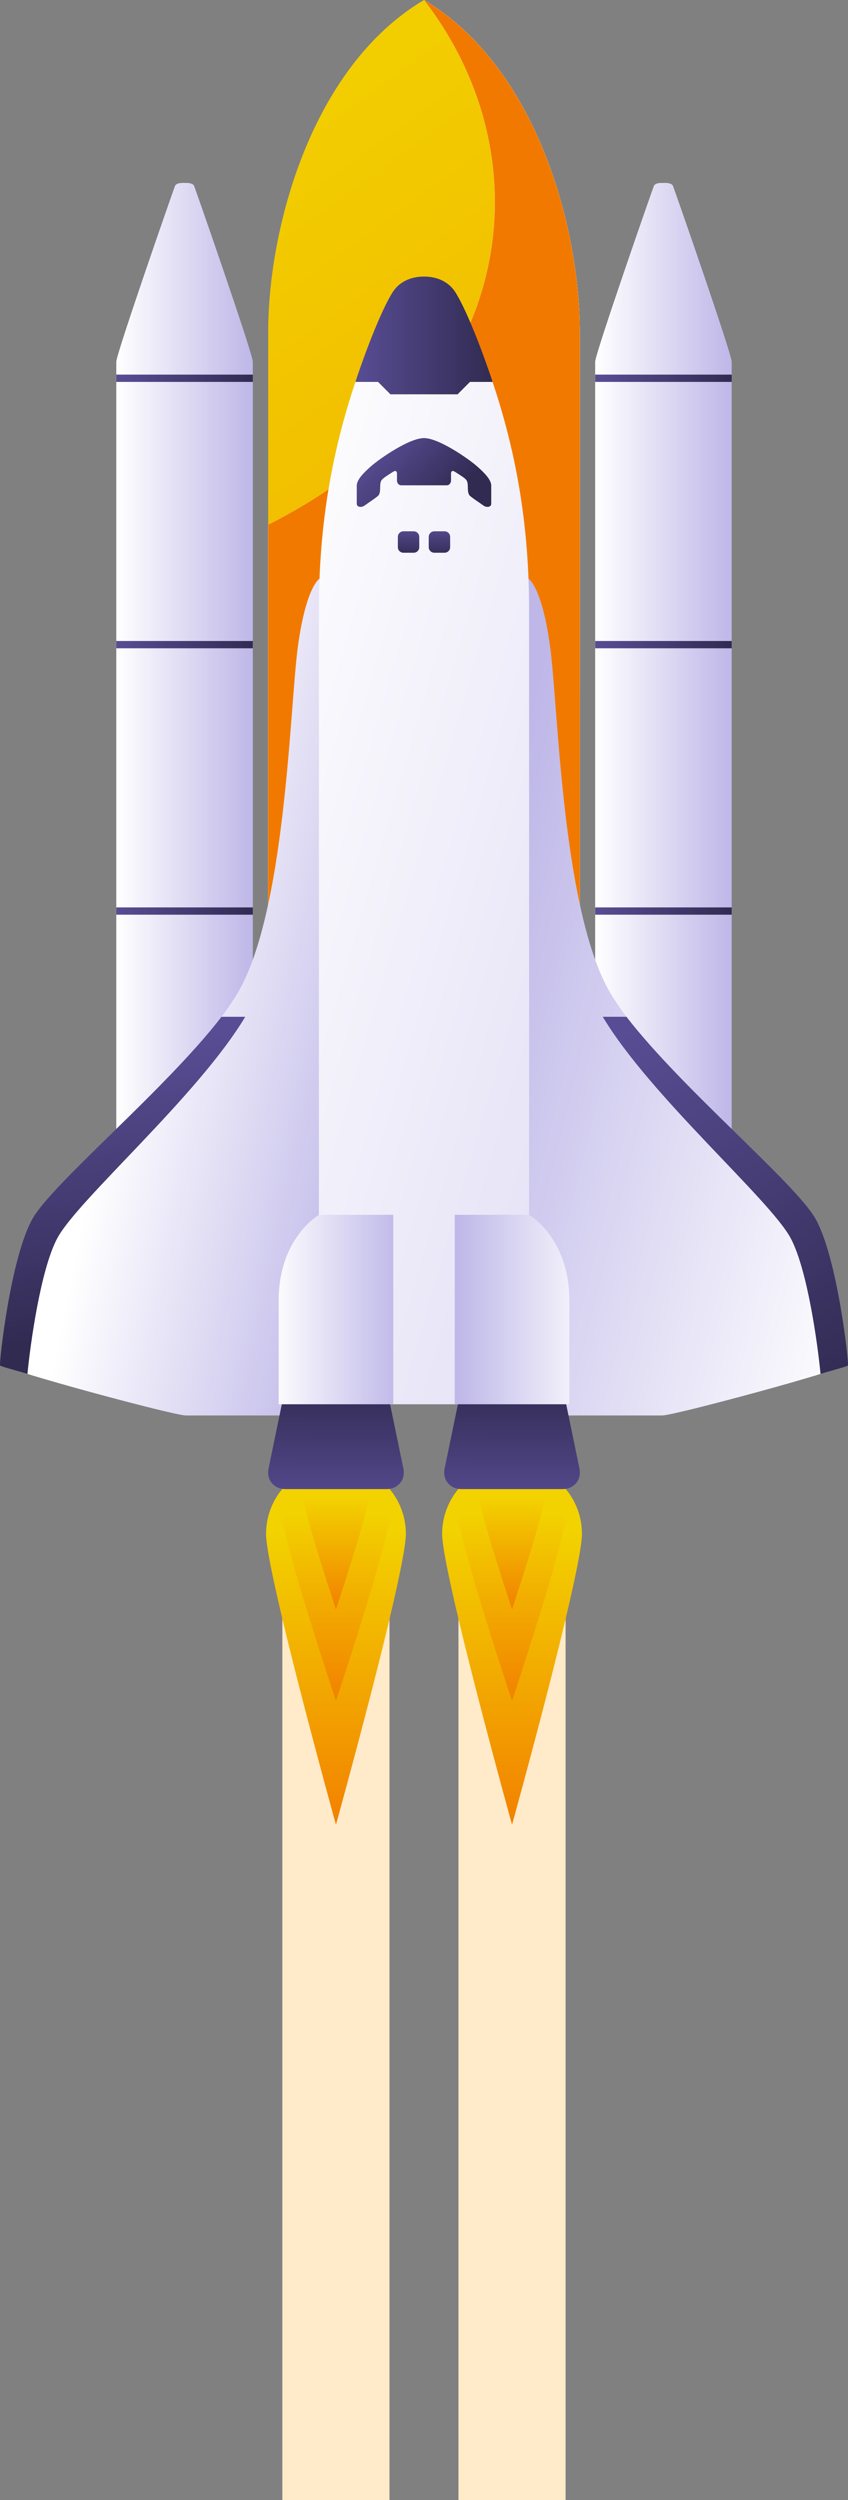 <?xml version="1.0" encoding="UTF-8" standalone="no"?><!-- Generator: Gravit.io --><svg xmlns="http://www.w3.org/2000/svg" xmlns:xlink="http://www.w3.org/1999/xlink" style="isolation:isolate" viewBox="0 0 231.867 683" width="231.867pt" height="683pt"><rect x="0" y="0" width="231.867" height="683" fill="#808080" stroke="none"/><defs><clipPath id="_clipPath_F26JJpRVA8PqNwWJV57iHUDXcpPo7qLc"><rect x="0" y="0" width="231.867" height="683"/></clipPath></defs><g clip-path="url(#_clipPath_F26JJpRVA8PqNwWJV57iHUDXcpPo7qLc)"><rect x="0" y="0" width="231.867" height="683" style="fill:rgb(22,30,57)" fill-opacity="0"/><rect x="125.355" y="406.75" width="29.293" height="276.25" transform="matrix(1,0,0,1,0,0)" fill="rgb(255,234,201)"/><rect x="77.204" y="406.75" width="29.293" height="276.25" transform="matrix(1,0,0,1,0,0)" fill="rgb(255,234,201)"/><clipPath id="_clipPath_WxW72sO2Zb32GNZ39pn971v2UcAa2BPM"><rect x="0" y="0" width="231.867" height="498.497" transform="matrix(1,0,0,1,0,0)" fill="rgb(255,255,255)"/></clipPath><g clip-path="url(#_clipPath_WxW72sO2Zb32GNZ39pn971v2UcAa2BPM)"><g><g><g><clipPath id="_clipPath_5QrAPczalaA05cM74lZxRf7qWTQRiCuf"><path d=" M 120.894 419.035 C 120.894 429.591 140.006 498.498 140.006 498.498 L 140.006 498.498 C 140.006 498.498 159.119 429.591 159.119 419.035 L 159.119 419.035 C 159.119 408.479 150.562 399.922 140.006 399.922 L 140.006 399.922 C 129.451 399.922 120.894 408.479 120.894 419.035 Z " fill="rgb(255,255,255)"/></clipPath><g clip-path="url(#_clipPath_5QrAPczalaA05cM74lZxRf7qWTQRiCuf)"><g><g><g><g><linearGradient id="_lgradient_270" x1="0.5" y1="0.188" x2="0.5" y2="1.082" gradientTransform="matrix(38.225,0,0,98.576,120.894,399.922)" gradientUnits="userSpaceOnUse"><stop offset="0%" stop-opacity="1" style="stop-color:rgb(242,210,0)"/><stop offset="100%" stop-opacity="1" style="stop-color:rgb(242,121,0)"/></linearGradient><path d=" M 120.894 419.035 C 120.894 429.591 140.006 498.498 140.006 498.498 L 140.006 498.498 C 140.006 498.498 159.119 429.591 159.119 419.035 L 159.119 419.035 C 159.119 408.479 150.562 399.922 140.006 399.922 L 140.006 399.922 C 129.451 399.922 120.894 408.479 120.894 419.035 Z " fill="url(#_lgradient_270)"/></g></g></g></g></g></g><g><clipPath id="_clipPath_Cmz0RdQ8HiPfQfQhlTChcmZKYmHlB3b6"><path d=" M 72.747 419.035 C 72.747 429.591 91.86 498.498 91.86 498.498 L 91.86 498.498 C 91.86 498.498 110.974 429.591 110.974 419.035 L 110.974 419.035 C 110.974 408.479 102.416 399.922 91.86 399.922 L 91.86 399.922 C 81.304 399.922 72.747 408.479 72.747 419.035 Z " fill="rgb(255,255,255)"/></clipPath><g clip-path="url(#_clipPath_Cmz0RdQ8HiPfQfQhlTChcmZKYmHlB3b6)"><g><g><g><g><linearGradient id="_lgradient_271" x1="0.5" y1="0.188" x2="0.5" y2="1.082" gradientTransform="matrix(38.227,0,0,98.576,72.747,399.922)" gradientUnits="userSpaceOnUse"><stop offset="0%" stop-opacity="1" style="stop-color:rgb(242,210,0)"/><stop offset="100%" stop-opacity="1" style="stop-color:rgb(242,121,0)"/></linearGradient><path d=" M 72.747 419.035 C 72.747 429.591 91.86 498.498 91.86 498.498 L 91.86 498.498 C 91.86 498.498 110.974 429.591 110.974 419.035 L 110.974 419.035 C 110.974 408.479 102.416 399.922 91.86 399.922 L 91.86 399.922 C 81.304 399.922 72.747 408.479 72.747 419.035 Z " fill="url(#_lgradient_271)"/></g></g></g></g></g></g><g><clipPath id="_clipPath_OUshlqPVI3NT6fR0cXWxDOw5PEYMh99d"><path d=" M 77.247 414.22 C 77.247 420.923 91.86 464.664 91.86 464.664 L 91.86 464.664 C 91.86 464.664 106.474 420.923 106.474 414.22 L 106.474 414.22 C 106.474 407.52 99.931 402.088 91.86 402.088 L 91.86 402.088 C 83.79 402.088 77.247 407.52 77.247 414.22 Z " fill="rgb(255,255,255)"/></clipPath><g clip-path="url(#_clipPath_OUshlqPVI3NT6fR0cXWxDOw5PEYMh99d)"><g><g><g><g><linearGradient id="_lgradient_272" x1="0.5" y1="0.188" x2="0.5" y2="1.082" gradientTransform="matrix(29.227,0,0,62.576,77.247,402.088)" gradientUnits="userSpaceOnUse"><stop offset="0%" stop-opacity="1" style="stop-color:rgb(242,210,0)"/><stop offset="100%" stop-opacity="1" style="stop-color:rgb(242,121,0)"/></linearGradient><path d=" M 77.247 414.22 C 77.247 420.923 91.86 464.664 91.86 464.664 L 91.86 464.664 C 91.86 464.664 106.474 420.923 106.474 414.22 L 106.474 414.22 C 106.474 407.52 99.931 402.088 91.86 402.088 L 91.86 402.088 C 83.79 402.088 77.247 407.52 77.247 414.22 Z " fill="url(#_lgradient_272)"/></g></g></g></g></g></g><g><clipPath id="_clipPath_GALS7cN7YZRBVGtVlfOR77B1Zccf08ft"><path d=" M 125.394 414.22 C 125.394 420.923 140.006 464.664 140.006 464.664 L 140.006 464.664 C 140.006 464.664 154.619 420.923 154.619 414.22 L 154.619 414.22 C 154.619 407.52 148.076 402.088 140.006 402.088 L 140.006 402.088 C 131.935 402.088 125.394 407.52 125.394 414.22 Z " fill="rgb(255,255,255)"/></clipPath><g clip-path="url(#_clipPath_GALS7cN7YZRBVGtVlfOR77B1Zccf08ft)"><g><g><g><g><linearGradient id="_lgradient_273" x1="0.5" y1="0.188" x2="0.5" y2="1.082" gradientTransform="matrix(29.225,0,0,62.576,125.394,402.088)" gradientUnits="userSpaceOnUse"><stop offset="0%" stop-opacity="1" style="stop-color:rgb(242,210,0)"/><stop offset="100%" stop-opacity="1" style="stop-color:rgb(242,121,0)"/></linearGradient><path d=" M 125.394 414.22 C 125.394 420.923 140.006 464.664 140.006 464.664 L 140.006 464.664 C 140.006 464.664 154.619 420.923 154.619 414.22 L 154.619 414.22 C 154.619 407.52 148.076 402.088 140.006 402.088 L 140.006 402.088 C 131.935 402.088 125.394 407.52 125.394 414.22 Z " fill="url(#_lgradient_273)"/></g></g></g></g></g></g><g><clipPath id="_clipPath_aoLStTHrgrH0fWiP6fyGuOTcZwg1oWm8"><path d=" M 83.08 409.379 C 83.08 413.404 91.86 439.686 91.86 439.686 L 91.86 439.686 C 91.86 439.686 100.64 413.404 100.64 409.379 L 100.64 409.379 C 100.64 405.352 96.708 402.088 91.86 402.088 L 91.86 402.088 C 87.011 402.088 83.08 405.352 83.08 409.379 Z " fill="rgb(255,255,255)"/></clipPath><g clip-path="url(#_clipPath_aoLStTHrgrH0fWiP6fyGuOTcZwg1oWm8)"><g><g><g><g><linearGradient id="_lgradient_274" x1="0.5" y1="0.188" x2="0.5" y2="1.082" gradientTransform="matrix(17.56,0,0,37.598,83.08,402.088)" gradientUnits="userSpaceOnUse"><stop offset="0%" stop-opacity="1" style="stop-color:rgb(242,210,0)"/><stop offset="100%" stop-opacity="1" style="stop-color:rgb(242,121,0)"/></linearGradient><path d=" M 83.08 409.379 C 83.08 413.404 91.86 439.686 91.86 439.686 L 91.86 439.686 C 91.86 439.686 100.64 413.404 100.64 409.379 L 100.64 409.379 C 100.64 405.352 96.708 402.088 91.86 402.088 L 91.86 402.088 C 87.011 402.088 83.08 405.352 83.08 409.379 Z " fill="url(#_lgradient_274)"/></g></g></g></g></g></g><g><clipPath id="_clipPath_lAsGwa1XwhKI7jfKUS0PLCvPyQ8OBV7P"><path d=" M 131.227 409.379 C 131.227 413.404 140.006 439.686 140.006 439.686 L 140.006 439.686 C 140.006 439.686 148.786 413.404 148.786 409.379 L 148.786 409.379 C 148.786 405.352 144.854 402.088 140.006 402.088 L 140.006 402.088 C 135.156 402.088 131.227 405.352 131.227 409.379 Z " fill="rgb(255,255,255)"/></clipPath><g clip-path="url(#_clipPath_lAsGwa1XwhKI7jfKUS0PLCvPyQ8OBV7P)"><g><g><g><g><linearGradient id="_lgradient_275" x1="0.5" y1="0.188" x2="0.5" y2="1.082" gradientTransform="matrix(17.559,0,0,37.598,131.227,402.088)" gradientUnits="userSpaceOnUse"><stop offset="0%" stop-opacity="1" style="stop-color:rgb(242,210,0)"/><stop offset="100%" stop-opacity="1" style="stop-color:rgb(242,121,0)"/></linearGradient><path d=" M 131.227 409.379 C 131.227 413.404 140.006 439.686 140.006 439.686 L 140.006 439.686 C 140.006 439.686 148.786 413.404 148.786 409.379 L 148.786 409.379 C 148.786 405.352 144.854 402.088 140.006 402.088 L 140.006 402.088 C 135.156 402.088 131.227 405.352 131.227 409.379 Z " fill="url(#_lgradient_275)"/></g></g></g></g></g></g><g><clipPath id="_clipPath_5VeInTGUE21KV8VZXehuD6xiojzJfK1R"><path d=" M 181.402 49.992 C 181.402 49.992 179.231 49.775 178.796 50.787 L 178.796 50.787 C 178.363 51.8 162.736 96.656 162.736 98.827 L 162.736 98.827 L 162.736 380.544 L 181.402 380.544 L 200.068 380.544 L 200.068 98.827 C 200.068 96.656 184.44 51.8 184.006 50.787 L 184.006 50.787 C 183.703 50.08 182.552 49.974 181.886 49.974 L 181.886 49.974 C 181.598 49.974 181.402 49.992 181.402 49.992 Z " fill="rgb(255,255,255)"/></clipPath><g clip-path="url(#_clipPath_5VeInTGUE21KV8VZXehuD6xiojzJfK1R)"><g><g><g><g><linearGradient id="_lgradient_276" x1="-0" y1="0.5" x2="1" y2="0.5" gradientTransform="matrix(37.332,0,0,330.572,162.736,49.972)" gradientUnits="userSpaceOnUse"><stop offset="0%" stop-opacity="1" style="stop-color:rgb(255,255,255)"/><stop offset="100%" stop-opacity="1" style="stop-color:rgb(190,183,232)"/></linearGradient><path d=" M 181.402 49.992 C 181.402 49.992 179.231 49.775 178.796 50.787 L 178.796 50.787 C 178.363 51.8 162.736 96.656 162.736 98.827 L 162.736 98.827 L 162.736 380.544 L 181.402 380.544 L 200.068 380.544 L 200.068 98.827 C 200.068 96.656 184.44 51.8 184.006 50.787 L 184.006 50.787 C 183.703 50.08 182.552 49.974 181.886 49.974 L 181.886 49.974 C 181.598 49.974 181.402 49.992 181.402 49.992 Z " fill="url(#_lgradient_276)"/></g></g></g></g></g></g><g><clipPath id="_clipPath_EvnAmJX3U0alvGWLqkaRGmUfp377LBqM"><path d=" M 162.736 104.331 L 200.068 104.331 L 200.068 102.34 L 162.736 102.34 L 162.736 104.331 Z " fill="rgb(255,255,255)"/></clipPath><g clip-path="url(#_clipPath_EvnAmJX3U0alvGWLqkaRGmUfp377LBqM)"><g><g><g><g><linearGradient id="_lgradient_277" x1="-0" y1="0.5" x2="1" y2="0.5" gradientTransform="matrix(37.332,0,0,1.991,162.736,102.34)" gradientUnits="userSpaceOnUse"><stop offset="0%" stop-opacity="1" style="stop-color:rgb(88,77,148)"/><stop offset="100%" stop-opacity="1" style="stop-color:rgb(49,43,82)"/></linearGradient><path d=" M 162.736 104.331 L 200.068 104.331 L 200.068 102.34 L 162.736 102.34 L 162.736 104.331 Z " fill="url(#_lgradient_277)"/></g></g></g></g></g></g><g><clipPath id="_clipPath_QerpTKe9ys7jAEppbQJmt1AsiKROd9Bt"><path d=" M 162.735 177.112 L 200.068 177.112 L 200.068 175.12 L 162.735 175.12 L 162.735 177.112 Z " fill="rgb(255,255,255)"/></clipPath><g clip-path="url(#_clipPath_QerpTKe9ys7jAEppbQJmt1AsiKROd9Bt)"><g><g><g><g><linearGradient id="_lgradient_278" x1="-0" y1="0.5" x2="1" y2="0.5" gradientTransform="matrix(37.333,0,0,1.992,162.735,175.12)" gradientUnits="userSpaceOnUse"><stop offset="0%" stop-opacity="1" style="stop-color:rgb(88,77,148)"/><stop offset="100%" stop-opacity="1" style="stop-color:rgb(49,43,82)"/></linearGradient><path d=" M 162.735 177.112 L 200.068 177.112 L 200.068 175.12 L 162.735 175.12 L 162.735 177.112 Z " fill="url(#_lgradient_278)"/></g></g></g></g></g></g><g><clipPath id="_clipPath_CJWAW3Wc3Pmrz9NZxM7DM7pAZTQo1094"><path d=" M 162.735 249.892 L 200.068 249.892 L 200.068 247.902 L 162.735 247.902 L 162.735 249.892 Z " fill="rgb(255,255,255)"/></clipPath><g clip-path="url(#_clipPath_CJWAW3Wc3Pmrz9NZxM7DM7pAZTQo1094)"><g><g><g><g><linearGradient id="_lgradient_279" x1="-0" y1="0.5" x2="1" y2="0.5" gradientTransform="matrix(37.333,0,0,1.99,162.735,247.902)" gradientUnits="userSpaceOnUse"><stop offset="0%" stop-opacity="1" style="stop-color:rgb(88,77,148)"/><stop offset="100%" stop-opacity="1" style="stop-color:rgb(49,43,82)"/></linearGradient><path d=" M 162.735 249.892 L 200.068 249.892 L 200.068 247.902 L 162.735 247.902 L 162.735 249.892 Z " fill="url(#_lgradient_279)"/></g></g></g></g></g></g><g><clipPath id="_clipPath_8seJc0ztTQOWlRDoxqXo2FEP3NqBxJeT"><path d=" M 162.736 322.672 L 200.068 322.672 L 200.068 320.682 L 162.736 320.682 L 162.736 322.672 Z " fill="rgb(255,255,255)"/></clipPath><g clip-path="url(#_clipPath_8seJc0ztTQOWlRDoxqXo2FEP3NqBxJeT)"><g><g><g><g><linearGradient id="_lgradient_280" x1="-0" y1="0.5" x2="1" y2="0.5" gradientTransform="matrix(37.332,0,0,1.99,162.736,320.682)" gradientUnits="userSpaceOnUse"><stop offset="0%" stop-opacity="1" style="stop-color:rgb(88,77,148)"/><stop offset="100%" stop-opacity="1" style="stop-color:rgb(49,43,82)"/></linearGradient><path d=" M 162.736 322.672 L 200.068 322.672 L 200.068 320.682 L 162.736 320.682 L 162.736 322.672 Z " fill="url(#_lgradient_280)"/></g></g></g></g></g></g><g><clipPath id="_clipPath_856kRYDSSzAxVjHgfZ59qFlwO48DmPl9"><path d=" M 50.466 49.992 C 50.466 49.992 48.295 49.775 47.86 50.787 L 47.86 50.787 C 47.427 51.8 31.799 96.656 31.799 98.827 L 31.799 98.827 L 31.799 380.544 L 50.466 380.544 L 69.131 380.544 L 69.131 98.827 C 69.131 96.656 53.504 51.8 53.07 50.787 L 53.07 50.787 C 52.767 50.08 51.616 49.974 50.95 49.974 L 50.95 49.974 C 50.663 49.974 50.466 49.992 50.466 49.992 Z " fill="rgb(255,255,255)"/></clipPath><g clip-path="url(#_clipPath_856kRYDSSzAxVjHgfZ59qFlwO48DmPl9)"><g><g><g><g><linearGradient id="_lgradient_281" x1="0" y1="0.5" x2="1" y2="0.5" gradientTransform="matrix(37.332,0,0,330.572,31.799,49.972)" gradientUnits="userSpaceOnUse"><stop offset="0%" stop-opacity="1" style="stop-color:rgb(255,255,255)"/><stop offset="100%" stop-opacity="1" style="stop-color:rgb(190,183,232)"/></linearGradient><path d=" M 50.466 49.992 C 50.466 49.992 48.295 49.775 47.86 50.787 L 47.86 50.787 C 47.427 51.8 31.799 96.656 31.799 98.827 L 31.799 98.827 L 31.799 380.544 L 50.466 380.544 L 69.131 380.544 L 69.131 98.827 C 69.131 96.656 53.504 51.8 53.07 50.787 L 53.07 50.787 C 52.767 50.08 51.616 49.974 50.95 49.974 L 50.95 49.974 C 50.663 49.974 50.466 49.992 50.466 49.992 Z " fill="url(#_lgradient_281)"/></g></g></g></g></g></g><g><clipPath id="_clipPath_hkVDWkRENefY6KCOK6bm21NoJa1uLv5A"><path d=" M 31.799 104.331 L 69.131 104.331 L 69.131 102.34 L 31.799 102.34 L 31.799 104.331 Z " fill="rgb(255,255,255)"/></clipPath><g clip-path="url(#_clipPath_hkVDWkRENefY6KCOK6bm21NoJa1uLv5A)"><g><g><g><g><linearGradient id="_lgradient_282" x1="0" y1="0.5" x2="1" y2="0.5" gradientTransform="matrix(37.332,0,0,1.991,31.799,102.34)" gradientUnits="userSpaceOnUse"><stop offset="0%" stop-opacity="1" style="stop-color:rgb(88,77,148)"/><stop offset="100%" stop-opacity="1" style="stop-color:rgb(49,43,82)"/></linearGradient><path d=" M 31.799 104.331 L 69.131 104.331 L 69.131 102.34 L 31.799 102.34 L 31.799 104.331 Z " fill="url(#_lgradient_282)"/></g></g></g></g></g></g><g><clipPath id="_clipPath_ouBwoaN0cCtp5WNGsVB6ipeS32rcpbK5"><path d=" M 31.799 177.112 L 69.131 177.112 L 69.131 175.12 L 31.799 175.12 L 31.799 177.112 Z " fill="rgb(255,255,255)"/></clipPath><g clip-path="url(#_clipPath_ouBwoaN0cCtp5WNGsVB6ipeS32rcpbK5)"><g><g><g><g><linearGradient id="_lgradient_283" x1="-0" y1="0.5" x2="1" y2="0.5" gradientTransform="matrix(37.332,0,0,1.992,31.799,175.12)" gradientUnits="userSpaceOnUse"><stop offset="0%" stop-opacity="1" style="stop-color:rgb(88,77,148)"/><stop offset="100%" stop-opacity="1" style="stop-color:rgb(49,43,82)"/></linearGradient><path d=" M 31.799 177.112 L 69.131 177.112 L 69.131 175.12 L 31.799 175.12 L 31.799 177.112 Z " fill="url(#_lgradient_283)"/></g></g></g></g></g></g><g><clipPath id="_clipPath_7uexBf166yGetX6QJXpQKBXoTF4WS3lT"><path d=" M 31.799 249.892 L 69.131 249.892 L 69.131 247.902 L 31.799 247.902 L 31.799 249.892 Z " fill="rgb(255,255,255)"/></clipPath><g clip-path="url(#_clipPath_7uexBf166yGetX6QJXpQKBXoTF4WS3lT)"><g><g><g><g><linearGradient id="_lgradient_284" x1="-0" y1="0.5" x2="1" y2="0.5" gradientTransform="matrix(37.332,0,0,1.99,31.799,247.902)" gradientUnits="userSpaceOnUse"><stop offset="0%" stop-opacity="1" style="stop-color:rgb(88,77,148)"/><stop offset="100%" stop-opacity="1" style="stop-color:rgb(49,43,82)"/></linearGradient><path d=" M 31.799 249.892 L 69.131 249.892 L 69.131 247.902 L 31.799 247.902 L 31.799 249.892 Z " fill="url(#_lgradient_284)"/></g></g></g></g></g></g><g><clipPath id="_clipPath_VurwwfMfkm0ENhC9RNQb5G8kHHoyOS1l"><path d=" M 31.799 322.672 L 69.131 322.672 L 69.131 320.682 L 31.799 320.682 L 31.799 322.672 Z " fill="rgb(255,255,255)"/></clipPath><g clip-path="url(#_clipPath_VurwwfMfkm0ENhC9RNQb5G8kHHoyOS1l)"><g><g><g><g><linearGradient id="_lgradient_285" x1="0" y1="0.5" x2="1" y2="0.5" gradientTransform="matrix(37.332,0,0,1.99,31.799,320.682)" gradientUnits="userSpaceOnUse"><stop offset="0%" stop-opacity="1" style="stop-color:rgb(88,77,148)"/><stop offset="100%" stop-opacity="1" style="stop-color:rgb(49,43,82)"/></linearGradient><path d=" M 31.799 322.672 L 69.131 322.672 L 69.131 320.682 L 31.799 320.682 L 31.799 322.672 Z " fill="url(#_lgradient_285)"/></g></g></g></g></g></g><g><clipPath id="_clipPath_xoit21SkTfVrZ7BN4114zlgQWshFXhvY"><path d=" M 73.336 90.566 L 73.336 375.354 L 115.932 375.354 L 158.53 375.354 L 158.53 90.566 C 158.53 62.935 147.018 18.42 115.932 0 L 115.932 0 C 84.848 18.42 73.336 62.935 73.336 90.566 Z " fill="rgb(255,255,255)"/></clipPath><g clip-path="url(#_clipPath_xoit21SkTfVrZ7BN4114zlgQWshFXhvY)"><g><g><g><g><linearGradient id="_lgradient_286" x1="-0.814" y1="0.149" x2="-0.533" y2="1.878" gradientTransform="matrix(85.194,0,0,375.354,73.336,0)" gradientUnits="userSpaceOnUse"><stop offset="0%" stop-opacity="1" style="stop-color:rgb(242,210,0)"/><stop offset="100%" stop-opacity="1" style="stop-color:rgb(242,121,0)"/></linearGradient><path d=" M 73.336 90.566 L 73.336 375.354 L 115.932 375.354 L 158.53 375.354 L 158.53 90.566 C 158.53 62.935 147.018 18.42 115.932 0 L 115.932 0 C 84.848 18.42 73.336 62.935 73.336 90.566 Z " fill="url(#_lgradient_286)"/></g></g></g></g></g></g><g><clipPath id="_clipPath_SAWXP4XyfHyUx9yqdgixzoyngI01Oe4X"><path d=" M 73.336 143.339 L 73.336 375.354 L 115.932 375.354 L 158.53 375.354 L 158.53 90.566 C 158.53 62.935 147.018 18.42 115.932 0 L 115.932 0 C 149.451 43.29 142.09 108.672 73.336 143.339 Z " fill="rgb(255,255,255)"/></clipPath><g clip-path="url(#_clipPath_SAWXP4XyfHyUx9yqdgixzoyngI01Oe4X)"><g><g><g><clipPath id="_clipPath_KuDSk0tMw4DhfYAwHf5mQq5z6QqiZPsG"><path d=" M -43908.065 -43094.365 L 43471.931 -43094.365 L 43471.931 44285.631 L -43908.065 44285.631 L -43908.065 -43094.365 Z " fill="rgb(255,255,255)"/></clipPath><g clip-path="url(#_clipPath_KuDSk0tMw4DhfYAwHf5mQq5z6QqiZPsG)"><g><g><g><g><linearGradient id="_lgradient_287" x1="0.502" y1="0.495" x2="0.504" y2="0.496" gradientTransform="matrix(87379.996,0,0,87379.996,-43908.065,-43094.365)" gradientUnits="userSpaceOnUse"><stop offset="0%" stop-opacity="0.2" style="stop-color:rgb(255,255,255)"/><stop offset="100%" stop-opacity="1" style="stop-color:rgb(255,255,255)"/></linearGradient><path d=" M -43908.065 -43094.365 L 43471.931 -43094.365 L 43471.931 44285.631 L -43908.065 44285.631 L -43908.065 -43094.365 Z " fill="url(#_lgradient_287)"/><linearGradient id="_lgradient_288" x1="0.502" y1="0.495" x2="0.504" y2="0.496" gradientTransform="matrix(87379.996,0,0,87379.996,-43908.065,-43094.365)" gradientUnits="userSpaceOnUse"><stop offset="0%" stop-opacity="0.2" style="stop-color:rgb(255,255,255)"/><stop offset="100%" stop-opacity="1" style="stop-color:rgb(255,255,255)"/></linearGradient><path d=" M -43908.065 -43094.365 L 43471.931 -43094.365 L 43471.931 44285.631 L -43908.065 44285.631 L -43908.065 -43094.365 Z " fill="url(#_lgradient_288)"/><clipPath id="_clipPath_WaX2tPyDhrooOaM1Bq9CHoPv1jjTfx7X"><path d=" M -43908.065 -43094.365 L 43471.931 -43094.365 L 43471.931 44285.631 L -43908.065 44285.631 L -43908.065 -43094.365 Z " fill="url(#_lgradient_288)"/></clipPath><g clip-path="url(#_clipPath_WaX2tPyDhrooOaM1Bq9CHoPv1jjTfx7X)"><g><g><g><linearGradient id="_lgradient_289" x1="-0.888" y1="0.336" x2="-0.334" y2="1.888" gradientTransform="matrix(85.194,0,0,375.354,73.336,0)" gradientUnits="userSpaceOnUse"><stop offset="0%" stop-opacity="1" style="stop-color:rgb(242,121,0)"/><stop offset="100%" stop-opacity="1" style="stop-color:rgb(242,121,0)"/></linearGradient><path d=" M 73.336 143.339 L 73.336 375.354 L 115.932 375.354 L 158.53 375.354 L 158.53 90.566 C 158.53 62.935 147.018 18.42 115.932 0 L 115.932 0 C 149.451 43.29 142.09 108.672 73.336 143.339 Z " fill="url(#_lgradient_289)"/></g></g></g></g></g></g></g></g></g></g></g></g></g></g><g><clipPath id="_clipPath_d0SVtFG9YyQPhpfAvWQ5P4BoIX5vbfCY"><path d=" M 87.37 158.092 C 87.37 158.092 83.694 160.135 81.446 176.683 L 81.446 176.683 C 79.198 193.231 78.178 250.23 64.49 272.091 L 64.49 272.091 C 50.802 293.951 15.867 322.347 9.942 332.971 L 9.942 332.971 C 4.016 343.595 0.952 371.787 1.158 373.012 L 1.158 373.012 C 1.362 374.238 47.476 386.7 50.802 386.7 L 50.802 386.7 L 89.551 386.7 L 89.551 158.092 L 87.37 158.092 Z " fill="rgb(255,255,255)"/></clipPath><g clip-path="url(#_clipPath_d0SVtFG9YyQPhpfAvWQ5P4BoIX5vbfCY)"><g><g><g><g><linearGradient id="_lgradient_290" x1="0.399" y1="0.47" x2="1.092" y2="0.834" gradientTransform="matrix(88.403,0,0,228.608,1.148,158.092)" gradientUnits="userSpaceOnUse"><stop offset="0%" stop-opacity="1" style="stop-color:rgb(255,255,255)"/><stop offset="100%" stop-opacity="1" style="stop-color:rgb(190,183,232)"/></linearGradient><path d=" M 87.37 158.092 C 87.37 158.092 83.694 160.135 81.446 176.683 L 81.446 176.683 C 79.198 193.231 78.178 250.23 64.49 272.091 L 64.49 272.091 C 50.802 293.951 15.867 322.347 9.942 332.971 L 9.942 332.971 C 4.016 343.595 0.952 371.787 1.158 373.012 L 1.158 373.012 C 1.362 374.238 47.476 386.7 50.802 386.7 L 50.802 386.7 L 89.551 386.7 L 89.551 158.092 L 87.37 158.092 Z " fill="url(#_lgradient_290)"/></g></g></g></g></g></g><g><clipPath id="_clipPath_Fmwh2H9CpeeUMNcPMGdNmAlROQCyohvx"><path d=" M 60.57 277.78 C 45.348 297.543 14.359 323.248 8.882 332.971 L 8.882 332.971 C 2.899 343.595 -0.197 371.787 0.01 373.012 L 0.01 373.012 C 0.056 373.294 3.683 374.171 7.507 375.354 L 7.507 375.354 C 8.252 367.564 11.03 347.063 15.624 338.355 L 15.624 338.355 C 21.206 327.78 53.98 299.599 67.059 277.78 L 67.059 277.78 L 60.57 277.78 Z " fill="rgb(255,255,255)"/></clipPath><g clip-path="url(#_clipPath_Fmwh2H9CpeeUMNcPMGdNmAlROQCyohvx)"><g><g><g><g><linearGradient id="_lgradient_291" x1="0.423" y1="0.091" x2="0.495" y2="0.877" gradientTransform="matrix(67.059,0,0,97.574,0,277.78)" gradientUnits="userSpaceOnUse"><stop offset="0%" stop-opacity="1" style="stop-color:rgb(88,77,148)"/><stop offset="100%" stop-opacity="1" style="stop-color:rgb(49,43,82)"/></linearGradient><path d=" M 60.57 277.78 C 45.348 297.543 14.359 323.248 8.882 332.971 L 8.882 332.971 C 2.899 343.595 -0.197 371.787 0.01 373.012 L 0.01 373.012 C 0.056 373.294 3.683 374.171 7.507 375.354 L 7.507 375.354 C 8.252 367.564 11.03 347.063 15.624 338.355 L 15.624 338.355 C 21.206 327.78 53.98 299.599 67.059 277.78 L 67.059 277.78 L 60.57 277.78 Z " fill="url(#_lgradient_291)"/></g></g></g></g></g></g><g><clipPath id="_clipPath_euOp6XGQXMl6qQfRR3rUCOmJRYM6ccTS"><path d=" M 142.316 158.092 L 142.316 386.7 L 181.064 386.7 C 184.39 386.7 230.504 374.238 230.708 373.012 L 230.708 373.012 C 230.914 371.787 227.85 343.595 221.926 332.971 L 221.926 332.971 C 216 322.347 181.064 293.951 167.376 272.091 L 167.376 272.091 C 153.69 250.23 152.667 193.231 150.419 176.683 L 150.419 176.683 C 148.172 160.135 144.495 158.092 144.495 158.092 L 144.495 158.092 L 142.316 158.092 Z " fill="rgb(255,255,255)"/></clipPath><g clip-path="url(#_clipPath_euOp6XGQXMl6qQfRR3rUCOmJRYM6ccTS)"><g><g><g><g><linearGradient id="_lgradient_292" x1="1.243" y1="0.617" x2="0.167" y2="-0.069" gradientTransform="matrix(88.402,0,0,228.608,142.316,158.092)" gradientUnits="userSpaceOnUse"><stop offset="0%" stop-opacity="1" style="stop-color:rgb(255,255,255)"/><stop offset="100%" stop-opacity="1" style="stop-color:rgb(190,183,232)"/></linearGradient><path d=" M 142.316 158.092 L 142.316 386.7 L 181.064 386.7 C 184.39 386.7 230.504 374.238 230.708 373.012 L 230.708 373.012 C 230.914 371.787 227.85 343.595 221.926 332.971 L 221.926 332.971 C 216 322.347 181.064 293.951 167.376 272.091 L 167.376 272.091 C 153.69 250.23 152.667 193.231 150.419 176.683 L 150.419 176.683 C 148.172 160.135 144.495 158.092 144.495 158.092 L 144.495 158.092 L 142.316 158.092 Z " fill="url(#_lgradient_292)"/></g></g></g></g></g></g><g><clipPath id="_clipPath_AtDOCipZBRWTxbTgTnlGzmcy31aw3CVG"><path d=" M 164.807 277.78 C 177.884 299.599 210.66 327.78 216.242 338.355 L 216.242 338.355 C 220.835 347.063 223.612 367.564 224.36 375.354 L 224.36 375.354 C 228.182 374.171 231.808 373.294 231.858 373.012 L 231.858 373.012 C 232.063 371.787 228.968 343.595 222.984 332.971 L 222.984 332.971 C 217.508 323.248 186.516 297.543 171.296 277.78 L 171.296 277.78 L 164.807 277.78 Z " fill="rgb(255,255,255)"/></clipPath><g clip-path="url(#_clipPath_AtDOCipZBRWTxbTgTnlGzmcy31aw3CVG)"><g><g><g><g><linearGradient id="_lgradient_293" x1="0.149" y1="0.018" x2="0.679" y2="1.195" gradientTransform="matrix(67.061,0,0,97.574,164.807,277.78)" gradientUnits="userSpaceOnUse"><stop offset="0%" stop-opacity="1" style="stop-color:rgb(88,77,148)"/><stop offset="100%" stop-opacity="1" style="stop-color:rgb(49,43,82)"/></linearGradient><path d=" M 164.807 277.78 C 177.884 299.599 210.66 327.78 216.242 338.355 L 216.242 338.355 C 220.835 347.063 223.612 367.564 224.36 375.354 L 224.36 375.354 C 228.182 374.171 231.808 373.294 231.858 373.012 L 231.858 373.012 C 232.063 371.787 228.968 343.595 222.984 332.971 L 222.984 332.971 C 217.508 323.248 186.516 297.543 171.296 277.78 L 171.296 277.78 L 164.807 277.78 Z " fill="url(#_lgradient_293)"/></g></g></g></g></g></g><g><clipPath id="_clipPath_HnLILHp80I2hzuGt9uInHcix3IqR8TEx"><path d=" M 128.498 104.331 L 125.115 107.715 L 106.751 107.715 L 103.368 104.331 L 97.178 104.331 C 92.078 119.628 87.195 139.608 87.195 166.535 L 87.195 166.535 L 87.195 377.372 C 87.195 381.731 91.826 383.636 95.367 383.636 L 95.367 383.636 L 115.932 383.636 L 136.5 383.636 C 140.04 383.636 144.671 381.731 144.671 377.372 L 144.671 377.372 L 144.671 166.535 C 144.671 139.608 139.788 119.628 134.687 104.331 L 134.687 104.331 L 128.498 104.331 Z " fill="rgb(255,255,255)"/></clipPath><g clip-path="url(#_clipPath_HnLILHp80I2hzuGt9uInHcix3IqR8TEx)"><g><g><g><g><linearGradient id="_lgradient_294" x1="-0.763" y1="0.427" x2="1.346" y2="3.363" gradientTransform="matrix(57.476,0,0,279.305,87.195,104.331)" gradientUnits="userSpaceOnUse"><stop offset="0%" stop-opacity="1" style="stop-color:rgb(255,255,255)"/><stop offset="100%" stop-opacity="1" style="stop-color:rgb(190,183,232)"/></linearGradient><path d=" M 128.498 104.331 L 125.115 107.715 L 106.751 107.715 L 103.368 104.331 L 97.178 104.331 C 92.078 119.628 87.195 139.608 87.195 166.535 L 87.195 166.535 L 87.195 377.372 C 87.195 381.731 91.826 383.636 95.367 383.636 L 95.367 383.636 L 115.932 383.636 L 136.5 383.636 C 140.04 383.636 144.671 381.731 144.671 377.372 L 144.671 377.372 L 144.671 166.535 C 144.671 139.608 139.788 119.628 134.687 104.331 L 134.687 104.331 L 128.498 104.331 Z " fill="url(#_lgradient_294)"/></g></g></g></g></g></g><g><clipPath id="_clipPath_Q82xlbRYNRym7cXnJKbLultRxXxvz0Tq"><path d=" M 107.284 79.948 C 104.798 83.934 101.232 92.462 97.819 102.42 L 97.819 102.42 C 97.606 103.044 97.39 103.691 97.178 104.331 L 97.178 104.331 L 103.368 104.331 L 106.751 107.715 L 125.115 107.715 L 128.498 104.331 L 134.687 104.331 C 134.475 103.691 134.26 103.044 134.047 102.42 L 134.047 102.42 C 130.632 92.462 127.067 83.934 124.582 79.948 L 124.582 79.948 C 122.839 77.154 119.815 75.558 115.932 75.558 L 115.932 75.558 C 112.051 75.558 109.028 77.154 107.284 79.948 Z " fill="rgb(255,255,255)"/></clipPath><g clip-path="url(#_clipPath_Q82xlbRYNRym7cXnJKbLultRxXxvz0Tq)"><g><g><g><g><linearGradient id="_lgradient_295" x1="0" y1="0.5" x2="1" y2="0.5" gradientTransform="matrix(37.509,0,0,32.157,97.178,75.558)" gradientUnits="userSpaceOnUse"><stop offset="0%" stop-opacity="1" style="stop-color:rgb(88,77,148)"/><stop offset="100%" stop-opacity="1" style="stop-color:rgb(49,43,82)"/></linearGradient><path d=" M 107.284 79.948 C 104.798 83.934 101.232 92.462 97.819 102.42 L 97.819 102.42 C 97.606 103.044 97.39 103.691 97.178 104.331 L 97.178 104.331 L 103.368 104.331 L 106.751 107.715 L 125.115 107.715 L 128.498 104.331 L 134.687 104.331 C 134.475 103.691 134.26 103.044 134.047 102.42 L 134.047 102.42 C 130.632 92.462 127.067 83.934 124.582 79.948 L 124.582 79.948 C 122.839 77.154 119.815 75.558 115.932 75.558 L 115.932 75.558 C 112.051 75.558 109.028 77.154 107.284 79.948 Z " fill="url(#_lgradient_295)"/></g></g></g></g></g></g><g><clipPath id="_clipPath_SI0oerqLVUrXxYux90QkrtJFdROKXueI"><path d=" M 101.566 127.276 C 99.25 129.288 97.546 131.123 97.546 132.691 L 97.546 132.691 L 97.546 137.63 C 97.546 138.55 98.806 138.751 99.692 138.106 L 99.692 138.106 C 100.576 137.458 103.131 135.791 103.506 135.312 L 103.506 135.312 C 103.88 134.836 103.947 133.95 103.947 133.2 L 103.947 133.2 C 103.947 131.431 104.271 131.211 104.698 130.786 L 104.698 130.786 C 105.123 130.359 107.328 128.976 107.624 128.808 L 107.624 128.808 C 108.22 128.468 108.544 128.776 108.544 129.39 L 108.544 129.39 L 108.544 131.295 C 108.544 131.706 108.815 132.587 109.77 132.587 L 109.77 132.587 L 115.932 132.587 L 122.096 132.587 C 123.05 132.587 123.322 131.706 123.322 131.295 L 123.322 131.295 L 123.322 129.39 C 123.322 128.776 123.646 128.468 124.243 128.808 L 124.243 128.808 C 124.536 128.976 126.743 130.359 127.17 130.786 L 127.17 130.786 C 127.595 131.211 127.919 131.431 127.919 133.2 L 127.919 133.2 C 127.919 133.95 127.987 134.836 128.362 135.312 L 128.362 135.312 C 128.734 135.791 131.288 137.458 132.175 138.106 L 132.175 138.106 C 133.06 138.751 134.32 138.55 134.32 137.63 L 134.32 137.63 L 134.32 132.691 C 134.32 131.123 132.618 129.288 130.303 127.276 L 130.303 127.276 C 127.986 125.268 119.986 119.684 115.932 119.684 L 115.932 119.684 C 111.882 119.684 103.88 125.268 101.566 127.276 Z " fill="rgb(255,255,255)"/></clipPath><g clip-path="url(#_clipPath_SI0oerqLVUrXxYux90QkrtJFdROKXueI)"><g><g><g><g><linearGradient id="_lgradient_296" x1="0.138" y1="0.136" x2="0.895" y2="0.492" gradientTransform="matrix(36.774,0,0,18.798,97.546,119.684)" gradientUnits="userSpaceOnUse"><stop offset="0%" stop-opacity="1" style="stop-color:rgb(88,77,148)"/><stop offset="100%" stop-opacity="1" style="stop-color:rgb(49,43,82)"/></linearGradient><path d=" M 101.566 127.276 C 99.25 129.288 97.546 131.123 97.546 132.691 L 97.546 132.691 L 97.546 137.63 C 97.546 138.55 98.806 138.751 99.692 138.106 L 99.692 138.106 C 100.576 137.458 103.131 135.791 103.506 135.312 L 103.506 135.312 C 103.88 134.836 103.947 133.95 103.947 133.2 L 103.947 133.2 C 103.947 131.431 104.271 131.211 104.698 130.786 L 104.698 130.786 C 105.123 130.359 107.328 128.976 107.624 128.808 L 107.624 128.808 C 108.22 128.468 108.544 128.776 108.544 129.39 L 108.544 129.39 L 108.544 131.295 C 108.544 131.706 108.815 132.587 109.77 132.587 L 109.77 132.587 L 115.932 132.587 L 122.096 132.587 C 123.05 132.587 123.322 131.706 123.322 131.295 L 123.322 131.295 L 123.322 129.39 C 123.322 128.776 123.646 128.468 124.243 128.808 L 124.243 128.808 C 124.536 128.976 126.743 130.359 127.17 130.786 L 127.17 130.786 C 127.595 131.211 127.919 131.431 127.919 133.2 L 127.919 133.2 C 127.919 133.95 127.987 134.836 128.362 135.312 L 128.362 135.312 C 128.734 135.791 131.288 137.458 132.175 138.106 L 132.175 138.106 C 133.06 138.751 134.32 138.55 134.32 137.63 L 134.32 137.63 L 134.32 132.691 C 134.32 131.123 132.618 129.288 130.303 127.276 L 130.303 127.276 C 127.986 125.268 119.986 119.684 115.932 119.684 L 115.932 119.684 C 111.882 119.684 103.88 125.268 101.566 127.276 Z " fill="url(#_lgradient_296)"/></g></g></g></g></g></g><g><clipPath id="_clipPath_gdJTLsPZgr4FwaTPJl3qb1T0zUW6RkOU"><path d=" M 110.304 145.151 C 109.464 145.151 108.783 145.834 108.783 146.675 L 108.783 146.675 L 108.783 149.484 C 108.783 150.326 109.464 151.007 110.304 151.007 L 110.304 151.007 L 113.116 151.007 C 113.958 151.007 114.638 150.326 114.638 149.484 L 114.638 149.484 L 114.638 146.675 C 114.638 145.834 113.958 145.151 113.116 145.151 L 113.116 145.151 L 110.304 145.151 Z " fill="rgb(255,255,255)"/></clipPath><g clip-path="url(#_clipPath_gdJTLsPZgr4FwaTPJl3qb1T0zUW6RkOU)"><g><g><g><g><linearGradient id="_lgradient_297" x1="0.5" y1="-0.234" x2="0.5" y2="1.185" gradientTransform="matrix(5.855,0,0,5.856,108.783,145.151)" gradientUnits="userSpaceOnUse"><stop offset="0%" stop-opacity="1" style="stop-color:rgb(88,77,148)"/><stop offset="100%" stop-opacity="1" style="stop-color:rgb(49,43,82)"/></linearGradient><path d=" M 110.304 145.151 C 109.464 145.151 108.783 145.834 108.783 146.675 L 108.783 146.675 L 108.783 149.484 C 108.783 150.326 109.464 151.007 110.304 151.007 L 110.304 151.007 L 113.116 151.007 C 113.958 151.007 114.638 150.326 114.638 149.484 L 114.638 149.484 L 114.638 146.675 C 114.638 145.834 113.958 145.151 113.116 145.151 L 113.116 145.151 L 110.304 145.151 Z " fill="url(#_lgradient_297)"/></g></g></g></g></g></g><g><clipPath id="_clipPath_2pPLS2vXgUvEI2LKdV9I0sgyaLdNeAuY"><path d=" M 118.75 145.151 C 117.908 145.151 117.227 145.834 117.227 146.675 L 117.227 146.675 L 117.227 149.484 C 117.227 150.326 117.908 151.007 118.75 151.007 L 118.75 151.007 L 121.562 151.007 C 122.4 151.007 123.083 150.326 123.083 149.484 L 123.083 149.484 L 123.083 146.675 C 123.083 145.834 122.4 145.151 121.562 145.151 L 121.562 145.151 L 118.75 145.151 Z " fill="rgb(255,255,255)"/></clipPath><g clip-path="url(#_clipPath_2pPLS2vXgUvEI2LKdV9I0sgyaLdNeAuY)"><g><g><g><g><linearGradient id="_lgradient_298" x1="0.5" y1="-0.234" x2="0.5" y2="1.185" gradientTransform="matrix(5.856,0,0,5.856,117.227,145.151)" gradientUnits="userSpaceOnUse"><stop offset="0%" stop-opacity="1" style="stop-color:rgb(88,77,148)"/><stop offset="100%" stop-opacity="1" style="stop-color:rgb(49,43,82)"/></linearGradient><path d=" M 118.75 145.151 C 117.908 145.151 117.227 145.834 117.227 146.675 L 117.227 146.675 L 117.227 149.484 C 117.227 150.326 117.908 151.007 118.75 151.007 L 118.75 151.007 L 121.562 151.007 C 122.4 151.007 123.083 150.326 123.083 149.484 L 123.083 149.484 L 123.083 146.675 C 123.083 145.834 122.4 145.151 121.562 145.151 L 121.562 145.151 L 118.75 145.151 Z " fill="url(#_lgradient_298)"/></g></g></g></g></g></g><g><clipPath id="_clipPath_ogJabSrKNWt2xIrEI7DKryXA4tBkFNpV"><path d=" M 134.202 368.011 C 131.028 368.011 127.907 370.552 127.266 373.66 L 127.266 373.66 L 121.58 401.16 C 120.938 404.268 123.008 406.811 126.18 406.811 L 126.18 406.811 L 153.831 406.811 C 157.003 406.811 159.072 404.268 158.432 401.16 L 158.432 401.16 L 152.747 373.66 C 152.104 370.552 148.983 368.011 145.81 368.011 L 145.81 368.011 L 134.202 368.011 Z " fill="rgb(255,255,255)"/></clipPath><g clip-path="url(#_clipPath_ogJabSrKNWt2xIrEI7DKryXA4tBkFNpV)"><g><g><g><g><linearGradient id="_lgradient_299" x1="0.499" y1="1.152" x2="0.502" y2="0.252" gradientTransform="matrix(37.085,0,0,38.8,121.463,368.011)" gradientUnits="userSpaceOnUse"><stop offset="0%" stop-opacity="1" style="stop-color:rgb(88,77,148)"/><stop offset="100%" stop-opacity="1" style="stop-color:rgb(49,43,82)"/></linearGradient><path d=" M 134.202 368.011 C 131.028 368.011 127.907 370.552 127.266 373.66 L 127.266 373.66 L 121.58 401.16 C 120.938 404.268 123.008 406.811 126.18 406.811 L 126.18 406.811 L 153.831 406.811 C 157.003 406.811 159.072 404.268 158.432 401.16 L 158.432 401.16 L 152.747 373.66 C 152.104 370.552 148.983 368.011 145.81 368.011 L 145.81 368.011 L 134.202 368.011 Z " fill="url(#_lgradient_299)"/></g></g></g></g></g></g><g><clipPath id="_clipPath_xObDFoTj6U44rDRSjzPob4xp6Ym4WiW5"><path d=" M 86.056 368.011 C 82.883 368.011 79.762 370.552 79.12 373.66 L 79.12 373.66 L 73.435 401.16 C 72.792 404.268 74.863 406.811 78.035 406.811 L 78.035 406.811 L 105.684 406.811 C 108.859 406.811 110.928 404.268 110.286 401.16 L 110.286 401.16 L 104.602 373.66 C 103.96 370.552 100.838 368.011 97.664 368.011 L 97.664 368.011 L 86.056 368.011 Z " fill="rgb(255,255,255)"/></clipPath><g clip-path="url(#_clipPath_xObDFoTj6U44rDRSjzPob4xp6Ym4WiW5)"><g><g><g><g><linearGradient id="_lgradient_300" x1="0.499" y1="1.152" x2="0.502" y2="0.252" gradientTransform="matrix(37.085,0,0,38.8,73.318,368.011)" gradientUnits="userSpaceOnUse"><stop offset="0%" stop-opacity="1" style="stop-color:rgb(88,77,148)"/><stop offset="100%" stop-opacity="1" style="stop-color:rgb(49,43,82)"/></linearGradient><path d=" M 86.056 368.011 C 82.883 368.011 79.762 370.552 79.12 373.66 L 79.12 373.66 L 73.435 401.16 C 72.792 404.268 74.863 406.811 78.035 406.811 L 78.035 406.811 L 105.684 406.811 C 108.859 406.811 110.928 404.268 110.286 401.16 L 110.286 401.16 L 104.602 373.66 C 103.96 370.552 100.838 368.011 97.664 368.011 L 97.664 368.011 L 86.056 368.011 Z " fill="url(#_lgradient_300)"/></g></g></g></g></g></g><g><clipPath id="_clipPath_ZlQ9ZwPIogCi3GDJgd2HaDshUst47VIW"><path d=" M 87.23 331.88 C 87.23 331.88 76.198 338.146 76.198 355.306 L 76.198 355.306 L 76.198 383.636 L 107.523 383.636 L 107.523 331.88 L 87.23 331.88 Z " fill="rgb(255,255,255)"/></clipPath><g clip-path="url(#_clipPath_ZlQ9ZwPIogCi3GDJgd2HaDshUst47VIW)"><g><g><g><g><linearGradient id="_lgradient_301" x1="-0.018" y1="0.5" x2="1.068" y2="0.5" gradientTransform="matrix(31.325,0,0,51.756,76.198,331.88)" gradientUnits="userSpaceOnUse"><stop offset="0%" stop-opacity="1" style="stop-color:rgb(252,252,254)"/><stop offset="100%" stop-opacity="1" style="stop-color:rgb(190,183,232)"/></linearGradient><path d=" M 87.23 331.88 C 87.23 331.88 76.198 338.146 76.198 355.306 L 76.198 355.306 L 76.198 383.636 L 107.523 383.636 L 107.523 331.88 L 87.23 331.88 Z " fill="url(#_lgradient_301)"/></g></g></g></g></g></g><g><clipPath id="_clipPath_5pTluXrtEpROr19w7PF3sveQBqZUzRXH"><path d=" M 124.343 331.88 L 124.343 383.636 L 155.67 383.636 L 155.67 355.306 C 155.67 338.146 144.636 331.88 144.636 331.88 L 144.636 331.88 L 124.343 331.88 Z " fill="rgb(255,255,255)"/></clipPath><g clip-path="url(#_clipPath_5pTluXrtEpROr19w7PF3sveQBqZUzRXH)"><g><g><g><g><linearGradient id="_lgradient_302" x1="1.263" y1="0.5" x2="0.015" y2="0.5" gradientTransform="matrix(31.327,0,0,51.756,124.343,331.88)" gradientUnits="userSpaceOnUse"><stop offset="0%" stop-opacity="1" style="stop-color:rgb(255,255,255)"/><stop offset="100%" stop-opacity="1" style="stop-color:rgb(190,183,232)"/></linearGradient><path d=" M 124.343 331.88 L 124.343 383.636 L 155.67 383.636 L 155.67 355.306 C 155.67 338.146 144.636 331.88 144.636 331.88 L 144.636 331.88 L 124.343 331.88 Z " fill="url(#_lgradient_302)"/></g></g></g></g></g></g></g></g></g></g></svg>